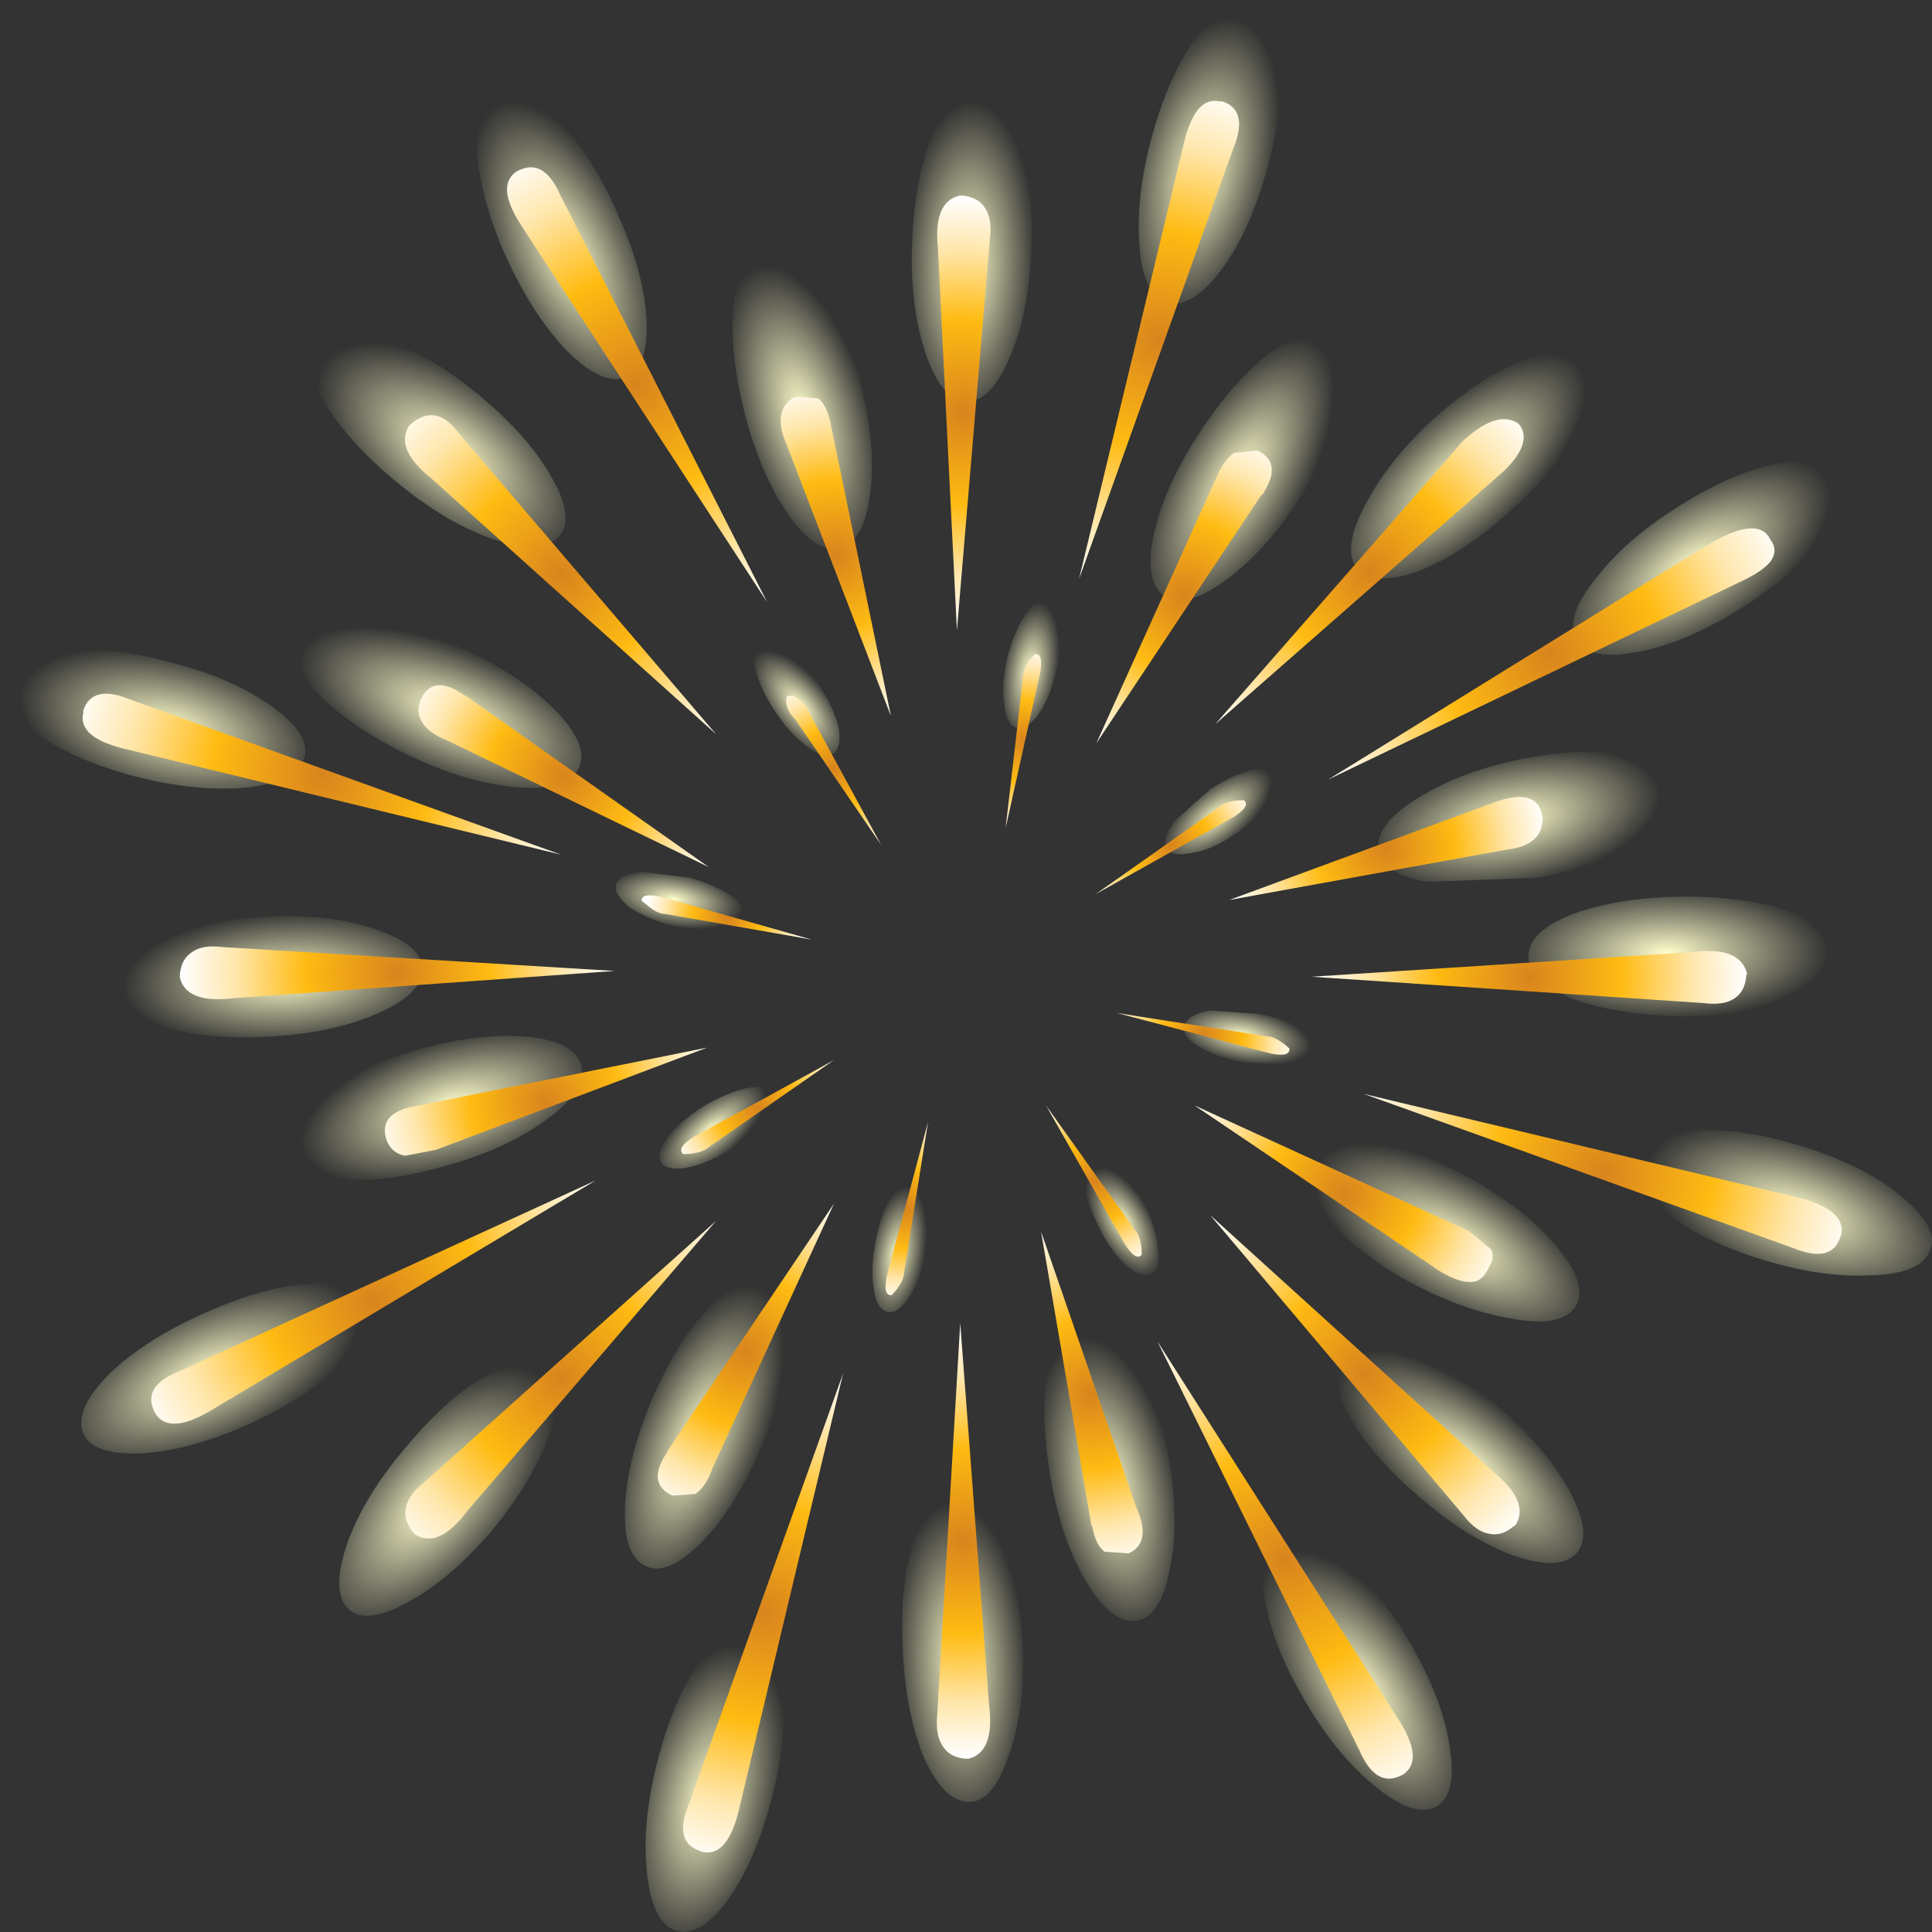 <?xml version="1.0" encoding="UTF-8" standalone="no"?>
<svg xmlns:xlink="http://www.w3.org/1999/xlink" height="117.1px" width="117.1px" xmlns="http://www.w3.org/2000/svg">
  <rect width="100%" height="100%" fill="#333333" stroke="none"/>
  <g transform="matrix(1.0, 0.0, 0.0, 1.0, 59.0, 59.0)">
    <use height="117.1" transform="matrix(1.0, 0.0, 0.0, 1.0, -59.0, -59.0)" width="117.1" xlink:href="#decoration214-shape0"/>
  </g>
  <defs>
    <g id="decoration214-shape0" transform="matrix(1.0, 0.0, 0.0, 1.0, 59.0, 59.0)">
      <path d="M18.6 -55.2 Q18.8 -52.15 17.7 -48.4 16.6 -44.6 14.8 -42.35 13.0 -40.15 11.6 -40.7 10.2 -41.3 10.05 -44.35 9.85 -47.4 10.95 -51.2 12.05 -54.95 13.85 -57.2 15.6 -59.45 17.0 -58.85 18.4 -58.3 18.6 -55.2" fill="url(#decoration214-gradient0)" fill-rule="evenodd" stroke="none"/>
      <path d="M2.8 -50.45 Q3.7 -47.55 3.5 -43.6 3.3 -39.7 2.1 -37.1 0.9 -34.45 -0.6 -34.7 -2.1 -34.95 -3.0 -37.9 -3.9 -40.8 -3.7 -44.7 -3.5 -48.65 -2.3 -51.25 -1.15 -53.85 0.35 -53.6 1.85 -53.35 2.8 -50.45" fill="url(#decoration214-gradient1)" fill-rule="evenodd" stroke="none"/>
      <path d="M37.4 -37.1 Q38.3 -35.85 36.8 -33.15 35.4 -30.5 32.4 -27.9 29.5 -25.3 26.75 -24.3 24.05 -23.45 23.2 -24.6 22.35 -25.85 23.8 -28.5 25.25 -31.25 28.15 -33.85 31.15 -36.45 33.8 -37.35 36.55 -38.35 37.4 -37.1" fill="url(#decoration214-gradient2)" fill-rule="evenodd" stroke="none"/>
      <path d="M22.05 -38.65 Q23.2 -37.7 22.45 -34.7 21.75 -31.7 19.55 -28.45 17.35 -25.2 14.95 -23.6 12.6 -22.0 11.45 -22.95 10.3 -23.95 11.0 -26.9 11.75 -29.9 13.95 -33.15 16.15 -36.4 18.5 -38.0 20.9 -39.65 22.05 -38.65" fill="url(#decoration214-gradient3)" fill-rule="evenodd" stroke="none"/>
      <path d="M17.0 -12.35 Q18.2 -12.6 18.5 -12.0 18.8 -11.45 18.0 -10.4 17.2 -9.3 15.8 -8.4 14.4 -7.45 13.2 -7.3 12.0 -7.05 11.7 -7.6 11.4 -8.2 12.2 -9.25 L14.4 -11.2 Q15.8 -12.1 17.0 -12.35" fill="url(#decoration214-gradient4)" fill-rule="evenodd" stroke="none"/>
      <path d="M4.6 -22.7 Q5.2 -22.5 5.35 -21.15 5.45 -19.85 5.0 -18.25 4.6 -16.6 3.9 -15.65 3.15 -14.7 2.55 -14.9 1.95 -15.15 1.85 -16.45 1.7 -17.7 2.1 -19.35 2.55 -20.95 3.3 -21.95 4.0 -22.95 4.6 -22.7" fill="url(#decoration214-gradient5)" fill-rule="evenodd" stroke="none"/>
      <path d="M27.05 -10.7 Q29.65 -12.3 33.5 -13.05 37.35 -13.75 40.2 -13.2 43.0 -12.65 43.15 -11.2 43.25 -9.7 40.65 -8.05 38.0 -6.55 34.2 -5.8 L27.5 -5.55 Q24.65 -6.05 24.55 -7.6 24.4 -9.1 27.05 -10.7" fill="url(#decoration214-gradient6)" fill-rule="evenodd" stroke="none"/>
      <path d="M36.75 -3.75 Q39.7 -4.7 43.6 -4.65 47.5 -4.6 50.15 -3.5 52.75 -2.4 52.55 -0.9 52.45 0.6 49.5 1.65 46.6 2.65 42.75 2.6 38.8 2.5 36.1 1.45 33.5 0.25 33.65 -1.25 33.85 -2.75 36.75 -3.75" fill="url(#decoration214-gradient7)" fill-rule="evenodd" stroke="none"/>
      <path d="M37.85 -24.1 Q39.75 -26.5 43.05 -28.5 46.45 -30.6 49.3 -31.0 52.1 -31.5 52.75 -30.1 53.35 -28.75 51.5 -26.4 49.55 -23.95 46.15 -21.9 42.85 -19.9 40.05 -19.45 37.15 -18.95 36.5 -20.3 35.85 -21.7 37.85 -24.1" fill="url(#decoration214-gradient8)" fill-rule="evenodd" stroke="none"/>
      <path d="M-28.7 -53.5 Q-27.3 -53.95 -25.15 -51.7 -23.05 -49.5 -21.5 -45.9 -19.9 -42.3 -19.8 -39.4 -19.75 -36.55 -21.15 -36.1 -22.6 -35.65 -24.75 -37.85 -26.85 -40.1 -28.45 -43.7 -30.0 -47.3 -30.1 -50.15 -30.15 -53.05 -28.7 -53.5" fill="url(#decoration214-gradient9)" fill-rule="evenodd" stroke="none"/>
      <path d="M-51.05 -12.0 Q-54.85 -13.05 -57.1 -14.75 -59.45 -16.45 -58.9 -17.85 -58.35 -19.25 -55.25 -19.55 -52.25 -19.85 -48.45 -18.8 -44.65 -17.8 -42.35 -16.05 -40.05 -14.35 -40.6 -12.95 -41.15 -11.55 -44.2 -11.25 -47.25 -11.0 -51.05 -12.0" fill="url(#decoration214-gradient10)" fill-rule="evenodd" stroke="none"/>
      <path d="M-49.4 -2.1 Q-46.55 -3.3 -42.6 -3.45 -38.7 -3.6 -36.05 -2.6 -33.3 -1.65 -33.4 -0.15 -33.5 1.35 -36.4 2.55 -39.2 3.7 -43.1 3.85 -47.05 4.0 -49.75 3.05 -52.4 2.05 -52.3 0.55 -52.2 -0.95 -49.4 -2.1" fill="url(#decoration214-gradient11)" fill-rule="evenodd" stroke="none"/>
      <path d="M-9.3 -41.85 Q-7.65 -39.25 -6.75 -35.4 -5.85 -31.6 -6.3 -28.8 -6.75 -25.95 -8.25 -25.75 -9.75 -25.55 -11.45 -28.15 -13.1 -30.7 -14.0 -34.5 -14.9 -38.35 -14.45 -41.2 -14.05 -44.0 -12.55 -44.2 -11.05 -44.4 -9.3 -41.85" fill="url(#decoration214-gradient12)" fill-rule="evenodd" stroke="none"/>
      <path d="M-35.8 -38.5 Q-32.9 -37.5 -29.9 -35.0 -26.85 -32.45 -25.5 -29.95 -24.1 -27.45 -25.2 -26.4 -26.25 -25.35 -29.2 -26.35 -32.05 -27.35 -35.1 -29.9 -38.1 -32.4 -39.5 -34.9 -40.85 -37.4 -39.8 -38.45 -38.7 -39.5 -35.8 -38.5" fill="url(#decoration214-gradient13)" fill-rule="evenodd" stroke="none"/>
      <path d="M-25.1 -15.7 Q-23.2 -13.6 -24.0 -12.3 -24.75 -11.0 -27.85 -11.3 -30.9 -11.6 -34.4 -13.3 -37.95 -15.05 -39.9 -17.15 -41.8 -19.25 -41.05 -20.55 -40.25 -21.85 -37.15 -21.55 -34.1 -21.25 -30.55 -19.5 -27.05 -17.8 -25.1 -15.7" fill="url(#decoration214-gradient14)" fill-rule="evenodd" stroke="none"/>
      <path d="M-12.1 -16.0 Q-13.0 -17.4 -13.25 -18.6 -13.5 -19.8 -12.9 -20.1 -12.35 -20.4 -11.25 -19.6 -10.2 -18.8 -9.3 -17.4 -8.4 -16.0 -8.15 -14.8 -8.0 -13.6 -8.55 -13.3 -9.15 -13.0 -10.15 -13.8 -11.2 -14.6 -12.1 -16.0" fill="url(#decoration214-gradient15)" fill-rule="evenodd" stroke="none"/>
      <path d="M-20.05 -6.15 L-17.15 -5.8 Q-15.5 -5.3 -14.5 -4.6 -13.6 -3.85 -13.85 -3.25 -14.05 -2.65 -15.35 -2.5 L-18.3 -2.9 Q-19.9 -3.35 -20.9 -4.05 -21.85 -4.85 -21.65 -5.45 -21.4 -6.05 -20.05 -6.15" fill="url(#decoration214-gradient16)" fill-rule="evenodd" stroke="none"/>
      <path d="M-12.55 8.95 Q-13.4 9.95 -14.85 10.75 -16.3 11.6 -17.5 11.8 -18.7 11.95 -18.95 11.4 -19.25 10.8 -18.4 9.75 -17.55 8.75 -16.1 7.9 -14.65 7.1 -13.45 6.9 -12.25 6.75 -11.95 7.35 -11.7 7.9 -12.55 8.95" fill="url(#decoration214-gradient17)" fill-rule="evenodd" stroke="none"/>
      <path d="M-3.6 12.6 Q-3.0 12.8 -2.8 14.1 -2.6 15.4 -2.9 17.05 -3.25 18.7 -3.95 19.7 -4.65 20.7 -5.25 20.5 -5.9 20.3 -6.05 19.05 -6.25 17.75 -5.9 16.1 -5.6 14.45 -4.9 13.45 -4.25 12.4 -3.6 12.6" fill="url(#decoration214-gradient18)" fill-rule="evenodd" stroke="none"/>
      <path d="M-15.65 19.85 Q-13.6 17.8 -12.3 18.55 -11.0 19.35 -11.15 22.4 -11.4 25.5 -13.0 29.05 -14.6 32.65 -16.6 34.6 -18.7 36.65 -20.0 35.85 -21.3 35.1 -21.1 32.05 -20.9 29.0 -19.3 25.4 -17.7 21.85 -15.65 19.85" fill="url(#decoration214-gradient19)" fill-rule="evenodd" stroke="none"/>
      <path d="M-32.3 11.75 Q-36.1 12.8 -38.9 12.45 -41.8 12.1 -42.05 10.6 -42.3 9.1 -39.75 7.35 -37.25 5.6 -33.45 4.55 -29.65 3.55 -26.85 3.85 -24.0 4.2 -23.75 5.7 -23.5 7.2 -26.0 8.95 -28.5 10.75 -32.3 11.75" fill="url(#decoration214-gradient20)" fill-rule="evenodd" stroke="none"/>
      <path d="M-36.6 20.2 Q-36.15 21.6 -38.35 23.75 -40.6 25.85 -44.2 27.45 -47.8 29.0 -50.65 29.1 -53.55 29.15 -54.0 27.75 -54.45 26.3 -52.25 24.15 -50.0 22.05 -46.4 20.5 -42.8 18.9 -39.95 18.8 -37.05 18.75 -36.6 20.2" fill="url(#decoration214-gradient21)" fill-rule="evenodd" stroke="none"/>
      <path d="M-25.7 24.0 Q-24.65 25.1 -25.7 27.95 -26.75 30.85 -29.25 33.85 -31.8 36.8 -34.35 38.15 -36.9 39.55 -37.95 38.45 -38.95 37.35 -37.9 34.4 -36.85 31.55 -34.3 28.6 -31.8 25.6 -29.25 24.2 -26.7 22.9 -25.7 24.0" fill="url(#decoration214-gradient22)" fill-rule="evenodd" stroke="none"/>
      <path d="M-16.4 41.45 Q-14.7 39.15 -13.3 39.7 -11.85 40.2 -11.55 43.3 -11.25 46.3 -12.25 50.1 -13.25 53.9 -14.95 56.25 -16.65 58.5 -18.1 58.0 -19.5 57.45 -19.8 54.4 -20.1 51.35 -19.1 47.55 -18.1 43.75 -16.4 41.45" fill="url(#decoration214-gradient23)" fill-rule="evenodd" stroke="none"/>
      <path d="M-4.3 40.5 Q-4.45 36.55 -3.45 33.9 -2.45 31.2 -0.95 31.3 0.55 31.45 1.7 34.25 2.85 37.1 3.0 41.05 3.1 44.95 2.05 47.65 1.1 50.35 -0.4 50.2 -1.9 50.1 -3.1 47.3 -4.2 44.4 -4.3 40.5" fill="url(#decoration214-gradient24)" fill-rule="evenodd" stroke="none"/>
      <path d="M56.35 13.6 Q58.6 15.5 57.95 16.85 57.35 18.25 54.3 18.3 51.25 18.45 47.5 17.25 43.75 16.05 41.6 14.2 39.35 12.4 39.95 11.0 40.6 9.65 43.65 9.5 46.7 9.35 50.45 10.55 54.2 11.75 56.35 13.6" fill="url(#decoration214-gradient25)" fill-rule="evenodd" stroke="none"/>
      <path d="M23.95 10.1 Q26.95 10.65 30.35 12.55 33.75 14.5 35.55 16.8 37.3 19.0 36.45 20.25 35.55 21.5 32.5 20.9 29.5 20.4 26.05 18.5 22.7 16.55 20.95 14.2 19.15 12.05 20.05 10.75 20.9 9.55 23.95 10.1" fill="url(#decoration214-gradient26)" fill-rule="evenodd" stroke="none"/>
      <path d="M20.75 4.7 Q20.55 5.3 19.3 5.5 L16.35 5.4 Q14.65 5.05 13.6 4.4 12.6 3.75 12.8 3.15 13.0 2.5 14.3 2.25 L17.25 2.45 Q18.95 2.75 19.95 3.4 20.95 4.05 20.75 4.7" fill="url(#decoration214-gradient27)" fill-rule="evenodd" stroke="none"/>
      <path d="M26.3 22.8 Q29.15 23.9 32.1 26.5 35.0 29.1 36.3 31.7 37.55 34.2 36.45 35.25 35.35 36.25 32.5 35.2 29.6 34.05 26.7 31.45 23.75 28.85 22.5 26.3 21.2 23.7 22.3 22.7 L26.3 22.8" fill="url(#decoration214-gradient28)" fill-rule="evenodd" stroke="none"/>
      <path d="M7.2 10.95 Q7.85 10.75 8.75 11.7 9.7 12.6 10.45 14.1 11.15 15.65 11.2 16.85 11.35 18.05 10.7 18.25 10.1 18.5 9.15 17.6 8.2 16.7 7.5 15.15 6.75 13.65 6.7 12.45 6.6 11.2 7.2 10.95" fill="url(#decoration214-gradient29)" fill-rule="evenodd" stroke="none"/>
      <path d="M6.75 20.55 Q8.25 20.45 9.75 23.15 11.3 25.85 11.9 29.7 12.5 33.6 11.85 36.35 11.25 39.15 9.75 39.25 8.25 39.35 6.7 36.65 5.2 34.0 4.6 30.1 4.0 26.25 4.6 23.45 5.25 20.65 6.75 20.55" fill="url(#decoration214-gradient30)" fill-rule="evenodd" stroke="none"/>
      <path d="M22.3 35.45 Q24.65 37.4 26.6 40.8 28.55 44.25 28.9 47.1 29.3 49.95 27.95 50.55 26.55 51.15 24.2 49.15 21.85 47.2 19.9 43.75 17.95 40.35 17.6 37.5 17.2 34.7 18.6 34.1 19.95 33.5 22.3 35.45" fill="url(#decoration214-gradient31)" fill-rule="evenodd" stroke="none"/>
      <path d="M15.1 -52.85 Q16.7 -52.3 15.75 -50.0 L6.4 -23.9 12.8 -50.5 Q13.5 -53.2 14.95 -52.85 L15.1 -52.85" fill="url(#decoration214-gradient32)" fill-rule="evenodd" stroke="none"/>
      <path d="M29.4 -31.95 L29.5 -32.1 Q31.65 -34.2 33.0 -33.35 L33.1 -33.25 Q33.9 -32.15 32.15 -30.45 L14.65 -15.1 29.4 -31.95" fill="url(#decoration214-gradient33)" fill-rule="evenodd" stroke="none"/>
      <path d="M0.7 -46.4 Q1.15 -45.7 1.0 -44.55 L-1.0 -20.8 -2.15 -43.95 Q-2.45 -46.8 -0.8 -47.15 L-0.7 -47.15 Q0.3 -47.05 0.7 -46.4" fill="url(#decoration214-gradient34)" fill-rule="evenodd" stroke="none"/>
      <path d="M15.8 -31.55 L17.2 -31.7 Q18.8 -30.95 17.5 -29.0 L17.45 -29.0 7.45 -13.95 14.7 -30.0 Q15.15 -31.1 15.8 -31.55" fill="url(#decoration214-gradient35)" fill-rule="evenodd" stroke="none"/>
      <path d="M3.35 -18.9 L3.7 -19.35 Q4.25 -19.45 4.05 -18.25 L1.95 -8.8 3.0 -17.9 Q3.0 -18.3 3.35 -18.9" fill="url(#decoration214-gradient36)" fill-rule="evenodd" stroke="none"/>
      <path d="M16.4 -10.5 Q16.8 -10.15 15.8 -9.5 L7.4 -4.8 14.85 -10.05 Q15.3 -10.5 16.4 -10.5" fill="url(#decoration214-gradient37)" fill-rule="evenodd" stroke="none"/>
      <path d="M34.5 -9.4 Q34.5 -7.75 32.3 -7.5 L15.5 -4.45 31.8 -10.45 Q34.3 -11.25 34.5 -9.4" fill="url(#decoration214-gradient38)" fill-rule="evenodd" stroke="none"/>
      <path d="M48.3 -26.3 Q48.8 -25.65 48.3 -24.95 47.75 -24.3 46.3 -23.65 L21.5 -11.75 44.3 -25.85 Q47.55 -27.85 48.3 -26.3" fill="url(#decoration214-gradient39)" fill-rule="evenodd" stroke="none"/>
      <path d="M46.15 1.5 Q45.5 1.95 44.3 1.8 L20.5 0.2 43.65 -1.3 Q46.5 -1.65 46.9 0.05 L46.85 0.05 Q46.8 1.05 46.15 1.5" fill="url(#decoration214-gradient40)" fill-rule="evenodd" stroke="none"/>
      <path d="M-27.7 -48.6 L-27.6 -48.65 Q-26.05 -49.45 -25.05 -47.2 L-12.5 -22.5 -27.45 -45.4 Q-28.95 -47.75 -27.7 -48.6" fill="url(#decoration214-gradient41)" fill-rule="evenodd" stroke="none"/>
      <path d="M-53.95 -15.95 Q-53.4 -17.55 -51.1 -16.6 L-25.0 -7.2 -51.6 -13.65 Q-54.3 -14.35 -53.95 -15.8 L-53.95 -15.95" fill="url(#decoration214-gradient42)" fill-rule="evenodd" stroke="none"/>
      <path d="M-48.1 0.25 L-48.1 0.15 Q-48.05 -0.85 -47.35 -1.3 -46.7 -1.75 -45.55 -1.6 L-21.75 -0.15 -44.85 1.5 Q-47.7 1.85 -48.1 0.25" fill="url(#decoration214-gradient43)" fill-rule="evenodd" stroke="none"/>
      <path d="M-9.4 -34.85 Q-8.9 -34.45 -8.65 -33.35 L-8.65 -33.3 -5.0 -15.6 -11.3 -32.0 Q-11.8 -33.1 -11.65 -33.85 -11.5 -34.6 -10.8 -34.95 L-9.4 -34.85" fill="url(#decoration214-gradient44)" fill-rule="evenodd" stroke="none"/>
      <path d="M-34.1 -33.3 Q-32.55 -34.6 -31.2 -32.75 L-15.6 -14.5 -32.85 -30.0 Q-35.1 -31.8 -34.2 -33.2 L-34.1 -33.3" fill="url(#decoration214-gradient45)" fill-rule="evenodd" stroke="none"/>
      <path d="M-33.5 -16.6 Q-32.75 -18.2 -30.85 -16.85 L-30.8 -16.85 -16.05 -6.45 -31.85 -14.1 Q-33.0 -14.55 -33.4 -15.2 -33.8 -15.85 -33.5 -16.6" fill="url(#decoration214-gradient46)" fill-rule="evenodd" stroke="none"/>
      <path d="M-11.3 -16.8 L-10.9 -16.85 -10.25 -16.35 -5.6 -7.8 -10.8 -15.4 Q-11.5 -16.1 -11.3 -16.8" fill="url(#decoration214-gradient47)" fill-rule="evenodd" stroke="none"/>
      <path d="M-20.1 -4.4 Q-20.15 -4.9 -18.95 -4.65 L-9.8 -2.05 -18.65 -3.6 Q-19.1 -3.6 -19.6 -4.0 L-20.1 -4.4" fill="url(#decoration214-gradient48)" fill-rule="evenodd" stroke="none"/>
      <path d="M-16.95 9.9 Q-12.7 7.6 -8.45 5.25 L-16.0 10.5 Q-16.5 10.95 -17.6 10.95 -18.0 10.55 -16.95 9.9" fill="url(#decoration214-gradient49)" fill-rule="evenodd" stroke="none"/>
      <path d="M-4.2 18.1 Q-4.2 18.7 -4.95 19.5 -5.5 19.55 -5.25 18.35 L-2.75 9.0 -4.2 18.1" fill="url(#decoration214-gradient50)" fill-rule="evenodd" stroke="none"/>
      <path d="M-34.45 11.05 Q-35.25 10.9 -35.55 10.15 -36.15 8.5 -33.9 8.05 L-33.85 8.05 -16.15 4.5 -32.6 10.7 -34.45 11.05" fill="url(#decoration214-gradient51)" fill-rule="evenodd" stroke="none"/>
      <path d="M-33.9 33.95 Q-34.55 33.2 -34.4 32.4 -34.25 31.6 -33.35 30.9 L-15.6 15.0 -30.65 32.55 Q-32.4 34.9 -33.85 34.0 L-33.9 33.95" fill="url(#decoration214-gradient52)" fill-rule="evenodd" stroke="none"/>
      <path d="M-18.55 29.0 L-18.55 28.95 -8.45 13.95 -15.8 29.95 Q-16.2 31.1 -16.85 31.55 L-18.25 31.65 Q-19.85 30.9 -18.55 29.0" fill="url(#decoration214-gradient53)" fill-rule="evenodd" stroke="none"/>
      <path d="M-17.25 50.35 L-7.9 24.25 -14.25 50.85 Q-14.95 53.55 -16.4 53.25 L-16.55 53.2 Q-18.2 52.65 -17.25 50.35" fill="url(#decoration214-gradient54)" fill-rule="evenodd" stroke="none"/>
      <path d="M-49.65 26.55 Q-50.4 25.0 -48.1 24.1 L-22.9 12.55 -46.4 26.6 Q-48.8 27.95 -49.6 26.65 L-49.65 26.55" fill="url(#decoration214-gradient55)" fill-rule="evenodd" stroke="none"/>
      <path d="M50.25 13.65 Q52.9 14.4 52.6 15.85 L52.55 15.95 Q52.05 17.6 49.7 16.65 L23.65 7.3 50.25 13.65" fill="url(#decoration214-gradient56)" fill-rule="evenodd" stroke="none"/>
      <path d="M31.35 16.7 Q31.65 17.2 31.2 17.9 30.8 18.75 30.05 18.7 29.25 18.7 27.95 17.85 L27.9 17.8 13.4 8.0 30.0 15.6 31.35 16.7" fill="url(#decoration214-gradient57)" fill-rule="evenodd" stroke="none"/>
      <path d="M19.15 4.55 Q19.2 5.1 18.0 4.85 L8.7 2.4 17.7 3.8 Q18.35 3.8 19.15 4.55" fill="url(#decoration214-gradient58)" fill-rule="evenodd" stroke="none"/>
      <path d="M4.4 8.0 L9.75 15.5 Q10.2 15.95 10.2 17.05 9.85 17.45 9.2 16.45 L4.4 8.0" fill="url(#decoration214-gradient59)" fill-rule="evenodd" stroke="none"/>
      <path d="M7.2 33.5 L7.15 33.45 4.1 15.65 9.85 32.3 Q10.85 34.5 9.4 35.15 L7.95 35.05 Q7.4 34.65 7.2 33.5" fill="url(#decoration214-gradient60)" fill-rule="evenodd" stroke="none"/>
      <path d="M-0.4 47.6 Q-1.4 47.55 -1.85 46.85 -2.3 46.2 -2.2 45.05 L-0.8 21.2 0.95 44.35 Q1.3 47.2 -0.3 47.6 L-0.4 47.6" fill="url(#decoration214-gradient61)" fill-rule="evenodd" stroke="none"/>
      <path d="M29.75 32.9 L14.35 14.65 31.5 30.2 Q33.75 32.05 32.85 33.45 L32.75 33.5 Q32.0 34.15 31.2 33.95 30.45 33.8 29.75 32.9" fill="url(#decoration214-gradient62)" fill-rule="evenodd" stroke="none"/>
      <path d="M25.85 45.35 Q27.3 47.7 26.05 48.55 L25.95 48.6 Q24.4 49.4 23.4 47.1 L11.15 22.3 25.85 45.35" fill="url(#decoration214-gradient63)" fill-rule="evenodd" stroke="none"/>
    </g>
    <radialGradient cx="0" cy="0" gradientTransform="matrix(0.005, 0.002, -0.003, 0.011, 13.8, -48.7)" gradientUnits="userSpaceOnUse" id="decoration214-gradient0" r="819.2" spreadMethod="pad">
      <stop offset="0.0" stop-color="#ffffcc"/>
      <stop offset="1.0" stop-color="#ffffcc" stop-opacity="0.0"/>
    </radialGradient>
    <radialGradient cx="0" cy="0" gradientTransform="matrix(0.005, 8.0E-4, -6.0E-4, 0.012, -0.3, -43.0)" gradientUnits="userSpaceOnUse" id="decoration214-gradient1" r="819.2" spreadMethod="pad">
      <stop offset="0.0" stop-color="#ffffcc"/>
      <stop offset="1.0" stop-color="#ffffcc" stop-opacity="0.0"/>
    </radialGradient>
    <radialGradient cx="0" cy="0" gradientTransform="matrix(0.003, 0.004, -0.009, 0.008, 29.35, -30.2)" gradientUnits="userSpaceOnUse" id="decoration214-gradient2" r="819.2" spreadMethod="pad">
      <stop offset="0.0" stop-color="#ffffcc"/>
      <stop offset="1.0" stop-color="#ffffcc" stop-opacity="0.0"/>
    </radialGradient>
    <radialGradient cx="0" cy="0" gradientTransform="matrix(0.004, 0.003, -0.006, 0.01, 15.95, -29.9)" gradientUnits="userSpaceOnUse" id="decoration214-gradient3" r="819.2" spreadMethod="pad">
      <stop offset="0.0" stop-color="#ffffcc"/>
      <stop offset="1.0" stop-color="#ffffcc" stop-opacity="0.0"/>
    </radialGradient>
    <radialGradient cx="0" cy="0" gradientTransform="matrix(0.001, 0.002, -0.004, 0.003, 14.7, -9.55)" gradientUnits="userSpaceOnUse" id="decoration214-gradient4" r="819.2" spreadMethod="pad">
      <stop offset="0.0" stop-color="#ffffcc"/>
      <stop offset="1.0" stop-color="#ffffcc" stop-opacity="0.0"/>
    </radialGradient>
    <radialGradient cx="0" cy="0" gradientTransform="matrix(0.002, 8.0E-4, -0.001, 0.005, 3.4, -18.35)" gradientUnits="userSpaceOnUse" id="decoration214-gradient5" r="819.2" spreadMethod="pad">
      <stop offset="0.0" stop-color="#ffffcc"/>
      <stop offset="1.0" stop-color="#ffffcc" stop-opacity="0.0"/>
    </radialGradient>
    <radialGradient cx="0" cy="0" gradientTransform="matrix(4.0E-4, 0.005, -0.011, 0.002, 32.6, -9.3)" gradientUnits="userSpaceOnUse" id="decoration214-gradient6" r="819.2" spreadMethod="pad">
      <stop offset="0.0" stop-color="#ffffcc"/>
      <stop offset="1.0" stop-color="#ffffcc" stop-opacity="0.0"/>
    </radialGradient>
    <radialGradient cx="0" cy="0" gradientTransform="matrix(-6.0E-4, 0.005, -0.012, -2.0E-4, 42.0, -1.25)" gradientUnits="userSpaceOnUse" id="decoration214-gradient7" r="819.2" spreadMethod="pad">
      <stop offset="0.0" stop-color="#ffffcc"/>
      <stop offset="1.0" stop-color="#ffffcc" stop-opacity="0.0"/>
    </radialGradient>
    <radialGradient cx="0" cy="0" gradientTransform="matrix(0.002, 0.005, -0.01, 0.006, 43.6, -24.8)" gradientUnits="userSpaceOnUse" id="decoration214-gradient8" r="819.2" spreadMethod="pad">
      <stop offset="0.0" stop-color="#ffffcc"/>
      <stop offset="1.0" stop-color="#ffffcc" stop-opacity="0.0"/>
    </radialGradient>
    <radialGradient cx="0" cy="0" gradientTransform="matrix(0.005, -0.002, 0.005, 0.011, -24.6, -43.65)" gradientUnits="userSpaceOnUse" id="decoration214-gradient9" r="819.2" spreadMethod="pad">
      <stop offset="0.0" stop-color="#ffffcc"/>
      <stop offset="1.0" stop-color="#ffffcc" stop-opacity="0.0"/>
    </radialGradient>
    <radialGradient cx="0" cy="0" gradientTransform="matrix(0.002, -0.005, 0.011, 0.003, -48.65, -14.95)" gradientUnits="userSpaceOnUse" id="decoration214-gradient10" r="819.2" spreadMethod="pad">
      <stop offset="0.0" stop-color="#ffffcc"/>
      <stop offset="1.0" stop-color="#ffffcc" stop-opacity="0.0"/>
    </radialGradient>
    <radialGradient cx="0" cy="0" gradientTransform="matrix(3.0E-4, -0.005, 0.012, -4.0E-4, -41.7, 0.35)" gradientUnits="userSpaceOnUse" id="decoration214-gradient11" r="819.2" spreadMethod="pad">
      <stop offset="0.0" stop-color="#ffffcc"/>
      <stop offset="1.0" stop-color="#ffffcc" stop-opacity="0.0"/>
    </radialGradient>
    <radialGradient cx="0" cy="0" gradientTransform="matrix(0.005, -6.0E-4, 0.003, 0.011, -10.3, -33.85)" gradientUnits="userSpaceOnUse" id="decoration214-gradient12" r="819.2" spreadMethod="pad">
      <stop offset="0.0" stop-color="#ffffcc"/>
      <stop offset="1.0" stop-color="#ffffcc" stop-opacity="0.0"/>
    </radialGradient>
    <radialGradient cx="0" cy="0" gradientTransform="matrix(0.004, -0.004, 0.009, 0.007, -31.7, -31.6)" gradientUnits="userSpaceOnUse" id="decoration214-gradient13" r="819.2" spreadMethod="pad">
      <stop offset="0.0" stop-color="#ffffcc"/>
      <stop offset="1.0" stop-color="#ffffcc" stop-opacity="0.0"/>
    </radialGradient>
    <radialGradient cx="0" cy="0" gradientTransform="matrix(0.003, -0.004, 0.011, 0.005, -31.5, -15.75)" gradientUnits="userSpaceOnUse" id="decoration214-gradient14" r="819.2" spreadMethod="pad">
      <stop offset="0.0" stop-color="#ffffcc"/>
      <stop offset="1.0" stop-color="#ffffcc" stop-opacity="0.0"/>
    </radialGradient>
    <radialGradient cx="0" cy="0" gradientTransform="matrix(0.002, -0.001, 0.003, 0.004, -10.5, -16.2)" gradientUnits="userSpaceOnUse" id="decoration214-gradient15" r="819.2" spreadMethod="pad">
      <stop offset="0.0" stop-color="#ffffcc"/>
      <stop offset="1.0" stop-color="#ffffcc" stop-opacity="0.0"/>
    </radialGradient>
    <radialGradient cx="0" cy="0" gradientTransform="matrix(-8.0E-4, 0.002, -0.005, -0.001, -18.15, -4.5)" gradientUnits="userSpaceOnUse" id="decoration214-gradient16" r="819.2" spreadMethod="pad">
      <stop offset="0.0" stop-color="#ffffcc"/>
      <stop offset="1.0" stop-color="#ffffcc" stop-opacity="0.0"/>
    </radialGradient>
    <radialGradient cx="0" cy="0" gradientTransform="matrix(9.0E-4, 0.002, -0.004, 0.003, -15.95, 9.5)" gradientUnits="userSpaceOnUse" id="decoration214-gradient17" r="819.2" spreadMethod="pad">
      <stop offset="0.0" stop-color="#ffffcc"/>
      <stop offset="1.0" stop-color="#ffffcc" stop-opacity="0.0"/>
    </radialGradient>
    <radialGradient cx="0" cy="0" gradientTransform="matrix(0.002, 7.0E-4, -0.001, 0.005, -4.65, 17.05)" gradientUnits="userSpaceOnUse" id="decoration214-gradient18" r="819.2" spreadMethod="pad">
      <stop offset="0.0" stop-color="#ffffcc"/>
      <stop offset="1.0" stop-color="#ffffcc" stop-opacity="0.0"/>
    </radialGradient>
    <radialGradient cx="0" cy="0" gradientTransform="matrix(0.004, 0.003, -0.005, 0.011, -16.75, 28.25)" gradientUnits="userSpaceOnUse" id="decoration214-gradient19" r="819.2" spreadMethod="pad">
      <stop offset="0.0" stop-color="#ffffcc"/>
      <stop offset="1.0" stop-color="#ffffcc" stop-opacity="0.0"/>
    </radialGradient>
    <radialGradient cx="0" cy="0" gradientTransform="matrix(-8.0E-4, -0.005, 0.011, -0.003, -31.7, 8.0)" gradientUnits="userSpaceOnUse" id="decoration214-gradient20" r="819.2" spreadMethod="pad">
      <stop offset="0.0" stop-color="#ffffcc"/>
      <stop offset="1.0" stop-color="#ffffcc" stop-opacity="0.0"/>
    </radialGradient>
    <radialGradient cx="0" cy="0" gradientTransform="matrix(0.002, 0.005, -0.011, 0.005, -46.45, 24.3)" gradientUnits="userSpaceOnUse" id="decoration214-gradient21" r="819.2" spreadMethod="pad">
      <stop offset="0.0" stop-color="#ffffcc"/>
      <stop offset="1.0" stop-color="#ffffcc" stop-opacity="0.0"/>
    </radialGradient>
    <radialGradient cx="0" cy="0" gradientTransform="matrix(0.004, 0.004, -0.008, 0.009, -32.7, 31.95)" gradientUnits="userSpaceOnUse" id="decoration214-gradient22" r="819.2" spreadMethod="pad">
      <stop offset="0.0" stop-color="#ffffcc"/>
      <stop offset="1.0" stop-color="#ffffcc" stop-opacity="0.0"/>
    </radialGradient>
    <radialGradient cx="0" cy="0" gradientTransform="matrix(0.005, 0.002, -0.003, 0.011, -16.15, 49.9)" gradientUnits="userSpaceOnUse" id="decoration214-gradient23" r="819.2" spreadMethod="pad">
      <stop offset="0.0" stop-color="#ffffcc"/>
      <stop offset="1.0" stop-color="#ffffcc" stop-opacity="0.0"/>
    </radialGradient>
    <radialGradient cx="0" cy="0" gradientTransform="matrix(0.005, 4.0E-4, 3.0E-4, 0.012, -0.8, 41.9)" gradientUnits="userSpaceOnUse" id="decoration214-gradient24" r="819.2" spreadMethod="pad">
      <stop offset="0.0" stop-color="#ffffcc"/>
      <stop offset="1.0" stop-color="#ffffcc" stop-opacity="0.0"/>
    </radialGradient>
    <radialGradient cx="0" cy="0" gradientTransform="matrix(0.002, -0.005, 0.011, 0.004, 50.0, 14.45)" gradientUnits="userSpaceOnUse" id="decoration214-gradient25" r="819.2" spreadMethod="pad">
      <stop offset="0.0" stop-color="#ffffcc"/>
      <stop offset="1.0" stop-color="#ffffcc" stop-opacity="0.0"/>
    </radialGradient>
    <radialGradient cx="0" cy="0" gradientTransform="matrix(0.003, -0.004, 0.01, 0.006, 29.15, 16.25)" gradientUnits="userSpaceOnUse" id="decoration214-gradient26" r="819.2" spreadMethod="pad">
      <stop offset="0.0" stop-color="#ffffcc"/>
      <stop offset="1.0" stop-color="#ffffcc" stop-opacity="0.0"/>
    </radialGradient>
    <radialGradient cx="0" cy="0" gradientTransform="matrix(-6.0E-4, 0.002, -0.005, -0.001, 16.3, 3.75)" gradientUnits="userSpaceOnUse" id="decoration214-gradient27" r="819.2" spreadMethod="pad">
      <stop offset="0.0" stop-color="#ffffcc"/>
      <stop offset="1.0" stop-color="#ffffcc" stop-opacity="0.0"/>
    </radialGradient>
    <radialGradient cx="0" cy="0" gradientTransform="matrix(0.004, -0.003, 0.009, 0.008, 30.1, 29.85)" gradientUnits="userSpaceOnUse" id="decoration214-gradient28" r="819.2" spreadMethod="pad">
      <stop offset="0.0" stop-color="#ffffcc"/>
      <stop offset="1.0" stop-color="#ffffcc" stop-opacity="0.0"/>
    </radialGradient>
    <radialGradient cx="0" cy="0" gradientTransform="matrix(0.002, -7.0E-4, 0.002, 0.004, 9.1, 15.1)" gradientUnits="userSpaceOnUse" id="decoration214-gradient29" r="819.2" spreadMethod="pad">
      <stop offset="0.0" stop-color="#ffffcc"/>
      <stop offset="1.0" stop-color="#ffffcc" stop-opacity="0.0"/>
    </radialGradient>
    <radialGradient cx="0" cy="0" gradientTransform="matrix(0.005, -3.0E-4, 0.002, 0.011, 8.3, 31.1)" gradientUnits="userSpaceOnUse" id="decoration214-gradient30" r="819.2" spreadMethod="pad">
      <stop offset="0.0" stop-color="#ffffcc"/>
      <stop offset="1.0" stop-color="#ffffcc" stop-opacity="0.0"/>
    </radialGradient>
    <radialGradient cx="0" cy="0" gradientTransform="matrix(0.005, -0.002, 0.006, 0.01, 23.7, 43.4)" gradientUnits="userSpaceOnUse" id="decoration214-gradient31" r="819.2" spreadMethod="pad">
      <stop offset="0.0" stop-color="#ffffcc"/>
      <stop offset="1.0" stop-color="#ffffcc" stop-opacity="0.0"/>
    </radialGradient>
    <radialGradient cx="0" cy="0" gradientTransform="matrix(0.019, 0.0, 0.0, 0.019, 11.25, -38.4)" gradientUnits="userSpaceOnUse" id="decoration214-gradient32" r="819.2" spreadMethod="pad">
      <stop offset="0.008" stop-color="#d9851d"/>
      <stop offset="0.427" stop-color="#ffbb12"/>
      <stop offset="0.749" stop-color="#ffe6aa"/>
      <stop offset="1.0" stop-color="#ffffff"/>
    </radialGradient>
    <radialGradient cx="0" cy="0" gradientTransform="matrix(0.016, 0.0, 0.0, 0.016, 24.0, -24.35)" gradientUnits="userSpaceOnUse" id="decoration214-gradient33" r="819.2" spreadMethod="pad">
      <stop offset="0.008" stop-color="#d9851d"/>
      <stop offset="0.427" stop-color="#ffbb12"/>
      <stop offset="0.749" stop-color="#ffe6aa"/>
      <stop offset="1.0" stop-color="#ffffff"/>
    </radialGradient>
    <radialGradient cx="0" cy="0" gradientTransform="matrix(0.016, 0.0, 0.0, 0.016, -0.6, -34.0)" gradientUnits="userSpaceOnUse" id="decoration214-gradient34" r="819.2" spreadMethod="pad">
      <stop offset="0.008" stop-color="#d9851d"/>
      <stop offset="0.427" stop-color="#ffbb12"/>
      <stop offset="0.749" stop-color="#ffe6aa"/>
      <stop offset="1.0" stop-color="#ffffff"/>
    </radialGradient>
    <radialGradient cx="0" cy="0" gradientTransform="matrix(0.013, 0.0, 0.0, 0.013, 12.75, -22.9)" gradientUnits="userSpaceOnUse" id="decoration214-gradient35" r="819.2" spreadMethod="pad">
      <stop offset="0.008" stop-color="#d9851d"/>
      <stop offset="0.427" stop-color="#ffbb12"/>
      <stop offset="0.749" stop-color="#ffe6aa"/>
      <stop offset="1.0" stop-color="#ffffff"/>
    </radialGradient>
    <radialGradient cx="0" cy="0" gradientTransform="matrix(0.007, 0.0, 0.0, 0.007, 3.05, -14.1)" gradientUnits="userSpaceOnUse" id="decoration214-gradient36" r="819.2" spreadMethod="pad">
      <stop offset="0.008" stop-color="#d9851d"/>
      <stop offset="0.427" stop-color="#ffbb12"/>
      <stop offset="0.749" stop-color="#ffe6aa"/>
      <stop offset="1.0" stop-color="#ffffff"/>
    </radialGradient>
    <radialGradient cx="0" cy="0" gradientTransform="matrix(0.007, 0.0, 0.0, 0.007, 11.95, -7.7)" gradientUnits="userSpaceOnUse" id="decoration214-gradient37" r="819.2" spreadMethod="pad">
      <stop offset="0.008" stop-color="#d9851d"/>
      <stop offset="0.427" stop-color="#ffbb12"/>
      <stop offset="0.749" stop-color="#ffe6aa"/>
      <stop offset="1.0" stop-color="#ffffff"/>
    </radialGradient>
    <radialGradient cx="0" cy="0" gradientTransform="matrix(0.012, 0.0, 0.0, 0.012, 25.0, -7.55)" gradientUnits="userSpaceOnUse" id="decoration214-gradient38" r="819.2" spreadMethod="pad">
      <stop offset="0.008" stop-color="#d9851d"/>
      <stop offset="0.427" stop-color="#ffbb12"/>
      <stop offset="0.749" stop-color="#ffe6aa"/>
      <stop offset="1.0" stop-color="#ffffff"/>
    </radialGradient>
    <radialGradient cx="0" cy="0" gradientTransform="matrix(0.019, 0.0, 0.0, 0.019, 35.0, -19.35)" gradientUnits="userSpaceOnUse" id="decoration214-gradient39" r="819.2" spreadMethod="pad">
      <stop offset="0.008" stop-color="#d9851d"/>
      <stop offset="0.427" stop-color="#ffbb12"/>
      <stop offset="0.749" stop-color="#ffe6aa"/>
      <stop offset="1.0" stop-color="#ffffff"/>
    </radialGradient>
    <radialGradient cx="0" cy="0" gradientTransform="matrix(0.016, 0.0, 0.0, 0.016, 33.7, 0.25)" gradientUnits="userSpaceOnUse" id="decoration214-gradient40" r="819.2" spreadMethod="pad">
      <stop offset="0.008" stop-color="#d9851d"/>
      <stop offset="0.427" stop-color="#ffbb12"/>
      <stop offset="0.749" stop-color="#ffe6aa"/>
      <stop offset="1.0" stop-color="#ffffff"/>
    </radialGradient>
    <radialGradient cx="0" cy="0" gradientTransform="matrix(0.019, 0.0, 0.0, 0.019, -20.4, -35.7)" gradientUnits="userSpaceOnUse" id="decoration214-gradient41" r="819.2" spreadMethod="pad">
      <stop offset="0.008" stop-color="#d9851d"/>
      <stop offset="0.427" stop-color="#ffbb12"/>
      <stop offset="0.749" stop-color="#ffe6aa"/>
      <stop offset="1.0" stop-color="#ffffff"/>
    </radialGradient>
    <radialGradient cx="0" cy="0" gradientTransform="matrix(0.019, 0.0, 0.0, 0.019, -39.5, -12.05)" gradientUnits="userSpaceOnUse" id="decoration214-gradient42" r="819.2" spreadMethod="pad">
      <stop offset="0.008" stop-color="#d9851d"/>
      <stop offset="0.427" stop-color="#ffbb12"/>
      <stop offset="0.749" stop-color="#ffe6aa"/>
      <stop offset="1.0" stop-color="#ffffff"/>
    </radialGradient>
    <radialGradient cx="0" cy="0" gradientTransform="matrix(0.016, 0.0, 0.0, 0.016, -34.9, -0.05)" gradientUnits="userSpaceOnUse" id="decoration214-gradient43" r="819.2" spreadMethod="pad">
      <stop offset="0.008" stop-color="#d9851d"/>
      <stop offset="0.427" stop-color="#ffbb12"/>
      <stop offset="0.749" stop-color="#ffe6aa"/>
      <stop offset="1.0" stop-color="#ffffff"/>
    </radialGradient>
    <radialGradient cx="0" cy="0" gradientTransform="matrix(0.013, 0.0, 0.0, 0.013, -8.35, -25.35)" gradientUnits="userSpaceOnUse" id="decoration214-gradient44" r="819.2" spreadMethod="pad">
      <stop offset="0.008" stop-color="#d9851d"/>
      <stop offset="0.427" stop-color="#ffbb12"/>
      <stop offset="0.749" stop-color="#ffe6aa"/>
      <stop offset="1.0" stop-color="#ffffff"/>
    </radialGradient>
    <radialGradient cx="0" cy="0" gradientTransform="matrix(0.017, 0.0, 0.0, 0.017, -25.0, -24.2)" gradientUnits="userSpaceOnUse" id="decoration214-gradient45" r="819.2" spreadMethod="pad">
      <stop offset="0.008" stop-color="#d9851d"/>
      <stop offset="0.427" stop-color="#ffbb12"/>
      <stop offset="0.749" stop-color="#ffe6aa"/>
      <stop offset="1.0" stop-color="#ffffff"/>
    </radialGradient>
    <radialGradient cx="0" cy="0" gradientTransform="matrix(0.013, 0.0, 0.0, 0.013, -24.85, -11.95)" gradientUnits="userSpaceOnUse" id="decoration214-gradient46" r="819.2" spreadMethod="pad">
      <stop offset="0.008" stop-color="#d9851d"/>
      <stop offset="0.427" stop-color="#ffbb12"/>
      <stop offset="0.749" stop-color="#ffe6aa"/>
      <stop offset="1.0" stop-color="#ffffff"/>
    </radialGradient>
    <radialGradient cx="0" cy="0" gradientTransform="matrix(0.007, 0.0, 0.0, 0.007, -8.45, -12.45)" gradientUnits="userSpaceOnUse" id="decoration214-gradient47" r="819.2" spreadMethod="pad">
      <stop offset="0.008" stop-color="#d9851d"/>
      <stop offset="0.427" stop-color="#ffbb12"/>
      <stop offset="0.749" stop-color="#ffe6aa"/>
      <stop offset="1.0" stop-color="#ffffff"/>
    </radialGradient>
    <radialGradient cx="0" cy="0" gradientTransform="matrix(0.006, 0.0, 0.0, 0.006, -14.95, -3.4)" gradientUnits="userSpaceOnUse" id="decoration214-gradient48" r="819.2" spreadMethod="pad">
      <stop offset="0.008" stop-color="#d9851d"/>
      <stop offset="0.427" stop-color="#ffbb12"/>
      <stop offset="0.749" stop-color="#ffe6aa"/>
      <stop offset="1.0" stop-color="#ffffff"/>
    </radialGradient>
    <radialGradient cx="0" cy="0" gradientTransform="matrix(0.007, 0.0, 0.0, 0.007, -13.05, 8.15)" gradientUnits="userSpaceOnUse" id="decoration214-gradient49" r="819.2" spreadMethod="pad">
      <stop offset="0.008" stop-color="#d9851d"/>
      <stop offset="0.427" stop-color="#ffbb12"/>
      <stop offset="0.749" stop-color="#ffe6aa"/>
      <stop offset="1.0" stop-color="#ffffff"/>
    </radialGradient>
    <radialGradient cx="0" cy="0" gradientTransform="matrix(0.007, 0.0, 0.0, 0.007, -4.05, 14.25)" gradientUnits="userSpaceOnUse" id="decoration214-gradient50" r="819.2" spreadMethod="pad">
      <stop offset="0.008" stop-color="#d9851d"/>
      <stop offset="0.427" stop-color="#ffbb12"/>
      <stop offset="0.749" stop-color="#ffe6aa"/>
      <stop offset="1.0" stop-color="#ffffff"/>
    </radialGradient>
    <radialGradient cx="0" cy="0" gradientTransform="matrix(0.013, 0.0, 0.0, 0.013, -25.9, 7.8)" gradientUnits="userSpaceOnUse" id="decoration214-gradient51" r="819.2" spreadMethod="pad">
      <stop offset="0.008" stop-color="#d9851d"/>
      <stop offset="0.427" stop-color="#ffbb12"/>
      <stop offset="0.749" stop-color="#ffe6aa"/>
      <stop offset="1.0" stop-color="#ffffff"/>
    </radialGradient>
    <radialGradient cx="0" cy="0" gradientTransform="matrix(0.017, 0.0, 0.0, 0.017, -25.0, 24.6)" gradientUnits="userSpaceOnUse" id="decoration214-gradient52" r="819.2" spreadMethod="pad">
      <stop offset="0.008" stop-color="#d9851d"/>
      <stop offset="0.427" stop-color="#ffbb12"/>
      <stop offset="0.749" stop-color="#ffe6aa"/>
      <stop offset="1.0" stop-color="#ffffff"/>
    </radialGradient>
    <radialGradient cx="0" cy="0" gradientTransform="matrix(0.013, 0.0, 0.0, 0.013, -13.8, 22.9)" gradientUnits="userSpaceOnUse" id="decoration214-gradient53" r="819.2" spreadMethod="pad">
      <stop offset="0.008" stop-color="#d9851d"/>
      <stop offset="0.427" stop-color="#ffbb12"/>
      <stop offset="0.749" stop-color="#ffe6aa"/>
      <stop offset="1.0" stop-color="#ffffff"/>
    </radialGradient>
    <radialGradient cx="0" cy="0" gradientTransform="matrix(0.019, 0.0, 0.0, 0.019, -12.75, 38.75)" gradientUnits="userSpaceOnUse" id="decoration214-gradient54" r="819.2" spreadMethod="pad">
      <stop offset="0.008" stop-color="#d9851d"/>
      <stop offset="0.427" stop-color="#ffbb12"/>
      <stop offset="0.749" stop-color="#ffe6aa"/>
      <stop offset="1.0" stop-color="#ffffff"/>
    </radialGradient>
    <radialGradient cx="0" cy="0" gradientTransform="matrix(0.019, 0.0, 0.0, 0.019, -36.35, 19.9)" gradientUnits="userSpaceOnUse" id="decoration214-gradient55" r="819.2" spreadMethod="pad">
      <stop offset="0.008" stop-color="#d9851d"/>
      <stop offset="0.427" stop-color="#ffbb12"/>
      <stop offset="0.749" stop-color="#ffe6aa"/>
      <stop offset="1.0" stop-color="#ffffff"/>
    </radialGradient>
    <radialGradient cx="0" cy="0" gradientTransform="matrix(0.019, 0.0, 0.0, 0.019, 38.15, 12.15)" gradientUnits="userSpaceOnUse" id="decoration214-gradient56" r="819.2" spreadMethod="pad">
      <stop offset="0.008" stop-color="#d9851d"/>
      <stop offset="0.427" stop-color="#ffbb12"/>
      <stop offset="0.749" stop-color="#ffe6aa"/>
      <stop offset="1.0" stop-color="#ffffff"/>
    </radialGradient>
    <radialGradient cx="0" cy="0" gradientTransform="matrix(0.013, 0.0, 0.0, 0.013, 22.45, 13.35)" gradientUnits="userSpaceOnUse" id="decoration214-gradient57" r="819.2" spreadMethod="pad">
      <stop offset="0.008" stop-color="#d9851d"/>
      <stop offset="0.427" stop-color="#ffbb12"/>
      <stop offset="0.749" stop-color="#ffe6aa"/>
      <stop offset="1.0" stop-color="#ffffff"/>
    </radialGradient>
    <radialGradient cx="0" cy="0" gradientTransform="matrix(0.007, 0.0, 0.0, 0.007, 13.9, 3.7)" gradientUnits="userSpaceOnUse" id="decoration214-gradient58" r="819.2" spreadMethod="pad">
      <stop offset="0.008" stop-color="#d9851d"/>
      <stop offset="0.427" stop-color="#ffbb12"/>
      <stop offset="0.749" stop-color="#ffe6aa"/>
      <stop offset="1.0" stop-color="#ffffff"/>
    </radialGradient>
    <radialGradient cx="0" cy="0" gradientTransform="matrix(0.007, 0.0, 0.0, 0.007, 7.35, 12.6)" gradientUnits="userSpaceOnUse" id="decoration214-gradient59" r="819.2" spreadMethod="pad">
      <stop offset="0.008" stop-color="#d9851d"/>
      <stop offset="0.427" stop-color="#ffbb12"/>
      <stop offset="0.749" stop-color="#ffe6aa"/>
      <stop offset="1.0" stop-color="#ffffff"/>
    </radialGradient>
    <radialGradient cx="0" cy="0" gradientTransform="matrix(0.013, 0.0, 0.0, 0.013, 7.15, 25.5)" gradientUnits="userSpaceOnUse" id="decoration214-gradient60" r="819.2" spreadMethod="pad">
      <stop offset="0.008" stop-color="#d9851d"/>
      <stop offset="0.427" stop-color="#ffbb12"/>
      <stop offset="0.749" stop-color="#ffe6aa"/>
      <stop offset="1.0" stop-color="#ffffff"/>
    </radialGradient>
    <radialGradient cx="0" cy="0" gradientTransform="matrix(0.016, 0.0, 0.0, 0.016, -0.6, 34.4)" gradientUnits="userSpaceOnUse" id="decoration214-gradient61" r="819.2" spreadMethod="pad">
      <stop offset="0.008" stop-color="#d9851d"/>
      <stop offset="0.427" stop-color="#ffbb12"/>
      <stop offset="0.749" stop-color="#ffe6aa"/>
      <stop offset="1.0" stop-color="#ffffff"/>
    </radialGradient>
    <radialGradient cx="0" cy="0" gradientTransform="matrix(0.016, 0.0, 0.0, 0.016, 23.7, 24.3)" gradientUnits="userSpaceOnUse" id="decoration214-gradient62" r="819.2" spreadMethod="pad">
      <stop offset="0.008" stop-color="#d9851d"/>
      <stop offset="0.427" stop-color="#ffbb12"/>
      <stop offset="0.749" stop-color="#ffe6aa"/>
      <stop offset="1.0" stop-color="#ffffff"/>
    </radialGradient>
    <radialGradient cx="0" cy="0" gradientTransform="matrix(0.019, 0.0, 0.0, 0.019, 18.9, 35.55)" gradientUnits="userSpaceOnUse" id="decoration214-gradient63" r="819.2" spreadMethod="pad">
      <stop offset="0.008" stop-color="#d9851d"/>
      <stop offset="0.427" stop-color="#ffbb12"/>
      <stop offset="0.749" stop-color="#ffe6aa"/>
      <stop offset="1.0" stop-color="#ffffff"/>
    </radialGradient>
  </defs>
</svg>

